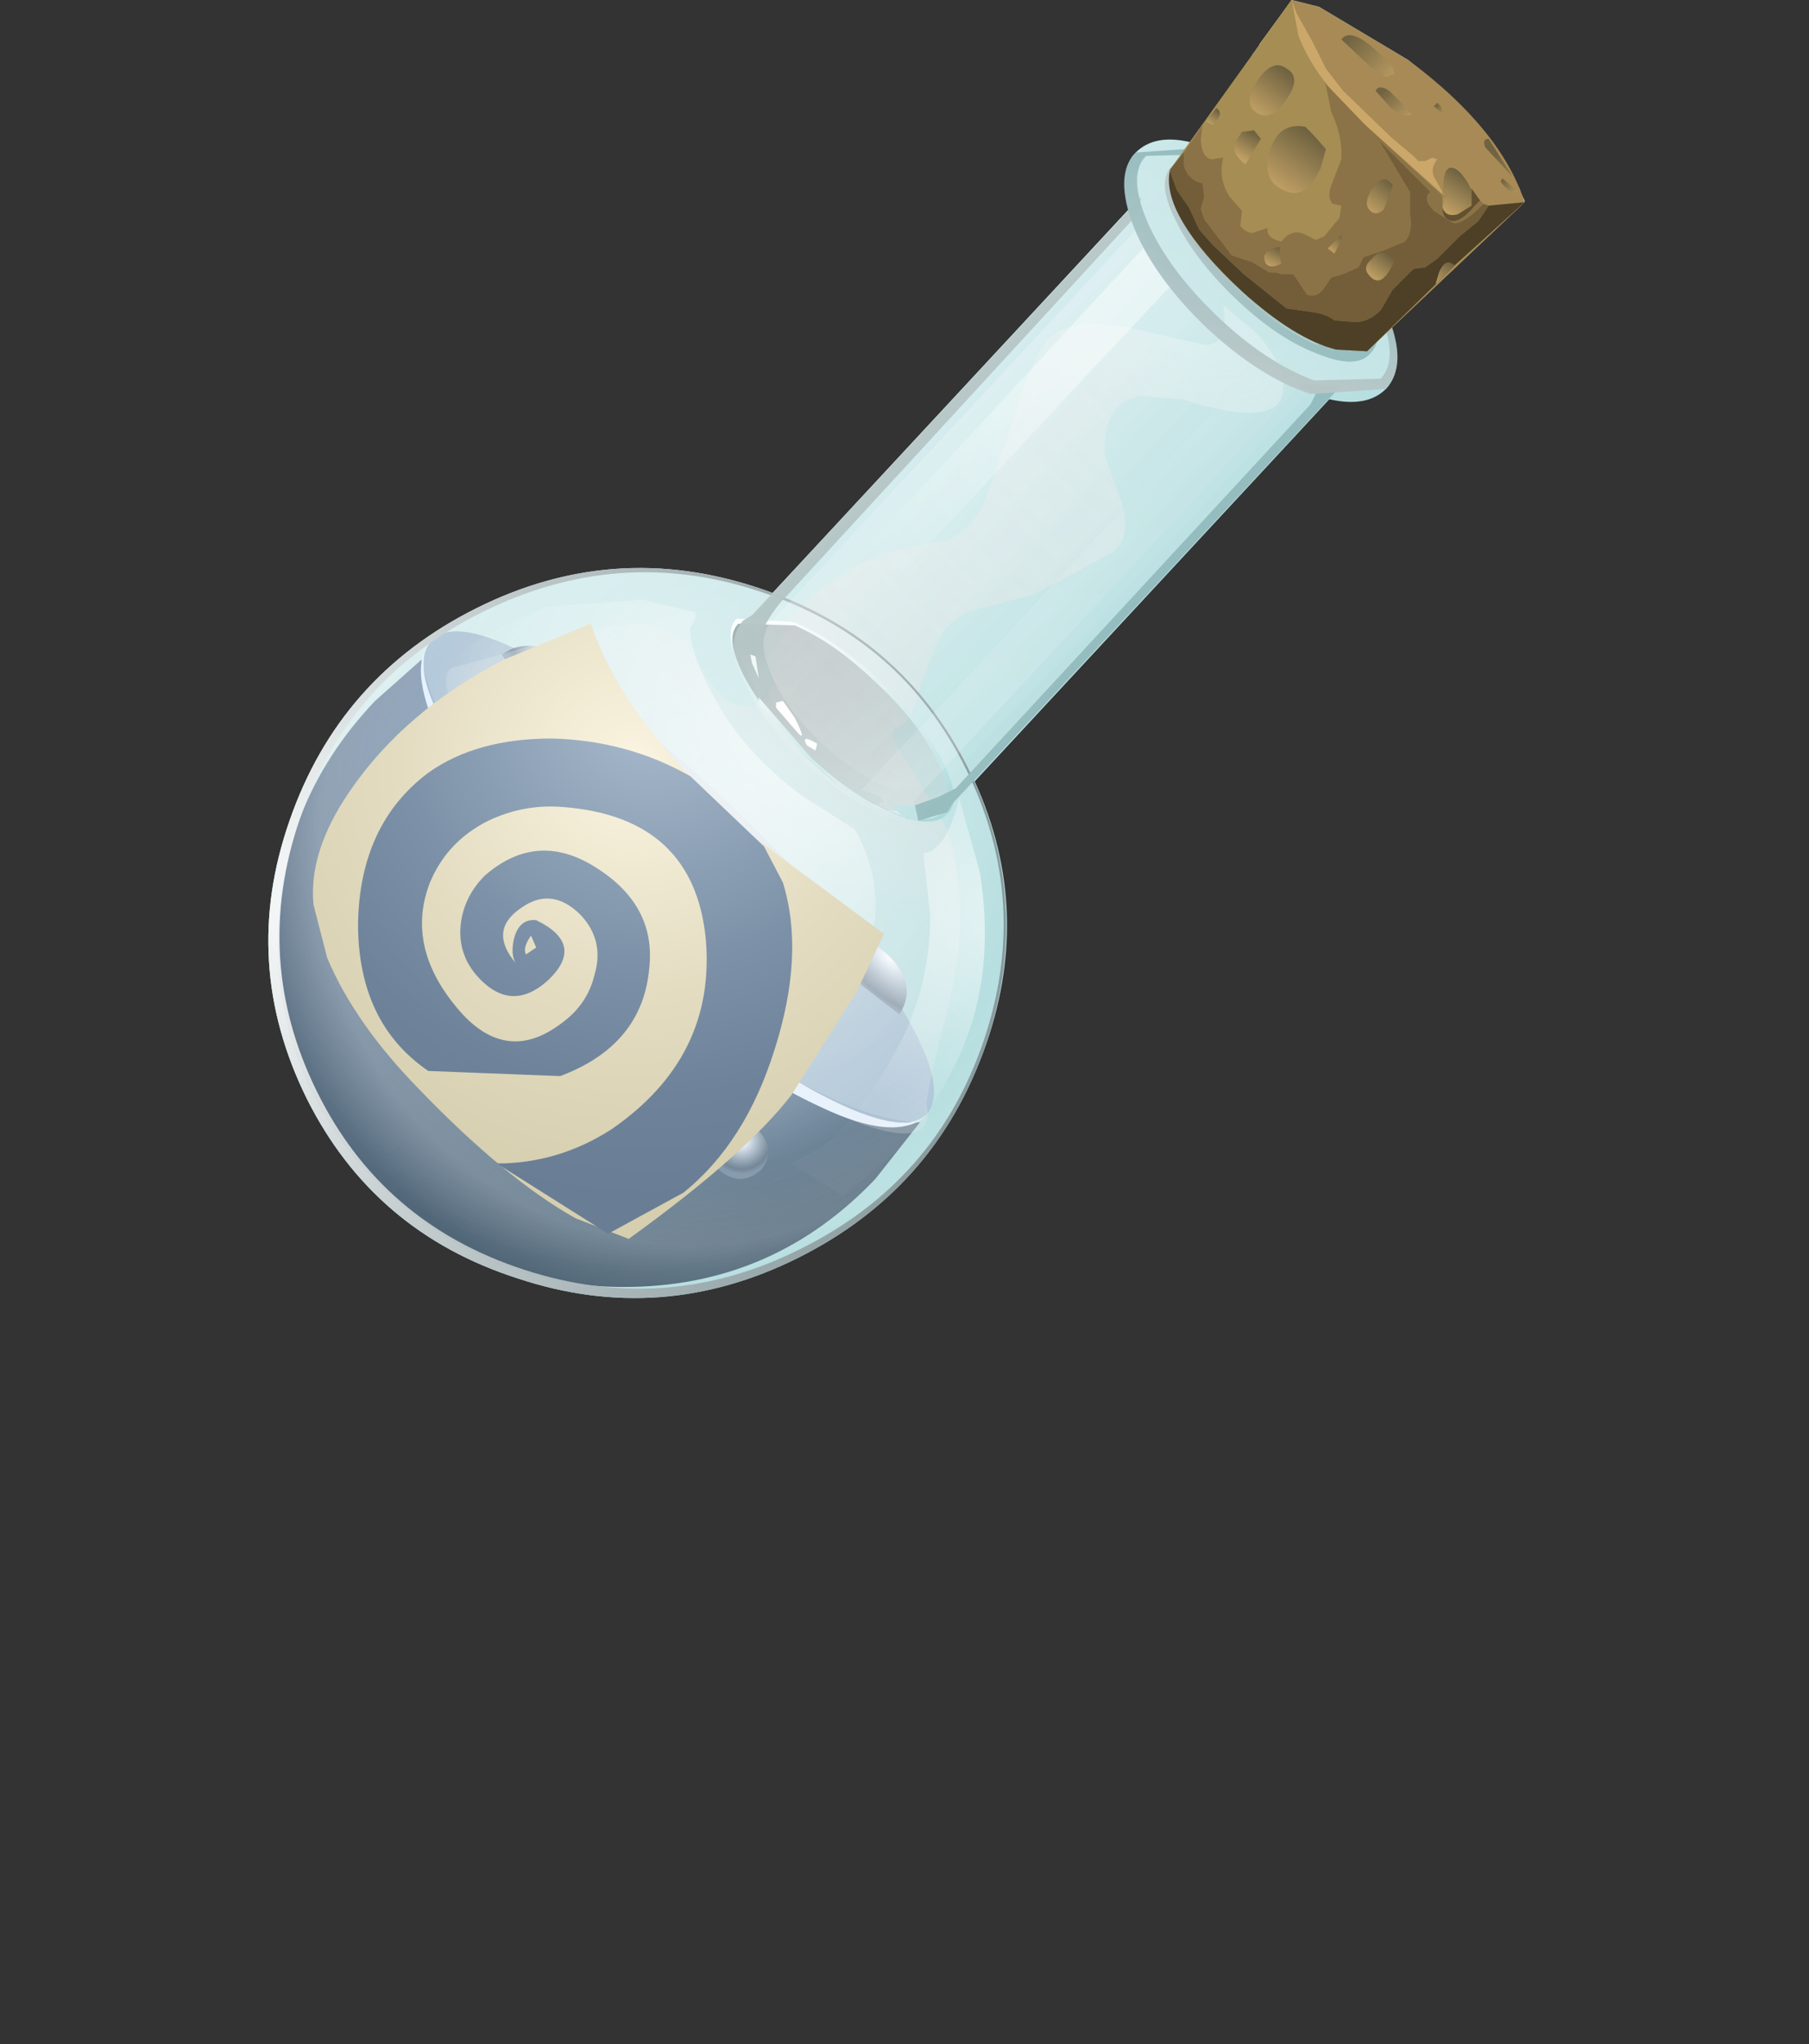 <?xml version="1.0" encoding="UTF-8" standalone="no"?>
<svg xmlns:xlink="http://www.w3.org/1999/xlink" height="59.65px" width="52.8px" xmlns="http://www.w3.org/2000/svg">
  <rect width="100%" height="100%" fill="#333333" stroke="none"/>
  <g transform="matrix(1.0, 0.0, 0.0, 1.0, 0.0, 0.0)">
    <use height="37.9" transform="matrix(1.0, 0.0, 0.0, 1.0, 7.85, 0.0)" width="36.65" xlink:href="#shape0"/>
  </g>
  <defs>
    <g id="shape0" transform="matrix(1.0, 0.0, 0.0, 1.0, -7.85, 0.0)">
      <path d="M23.3 36.7 Q19.3 38.7 15.1 37.3 10.9 35.95 8.95 32.05 7.0 28.1 8.45 23.95 9.9 19.75 13.9 17.75 18.1 15.65 22.55 17.3 L32.95 6.1 Q32.65 4.95 33.15 4.45 33.7 3.9 34.75 4.15 L35.1 3.65 35.2 3.55 36.1 2.35 36.1 2.3 36.25 2.15 36.55 1.6 37.7 0.0 38.5 0.2 41.1 1.75 41.95 2.45 43.25 3.8 43.4 4.0 43.45 4.05 43.85 4.65 43.9 4.75 44.35 5.5 44.4 5.65 44.5 5.85 44.5 5.9 40.6 9.55 Q41.0 10.75 40.45 11.35 39.9 11.9 38.8 11.65 L28.45 22.8 Q30.2 26.65 28.7 30.7 27.2 34.75 23.3 36.7" fill="url(#gradient0)" fill-rule="evenodd" stroke="none"/>
      <path d="M17.9 27.45 Q20.4 29.85 22.85 31.3 25.25 32.7 26.85 32.75 L25.55 34.4 Q22.65 37.45 18.5 37.55 14.3 37.65 11.25 34.75 8.2 31.85 8.1 27.7 8.05 23.5 10.95 20.45 L12.3 19.25 Q12.6 20.85 14.1 23.05 15.6 25.25 17.9 27.45" fill="url(#gradient1)" fill-rule="evenodd" stroke="none"/>
      <path d="M21.6 23.75 Q24.55 26.6 26.15 29.15 27.75 31.7 27.05 32.5 26.3 33.25 23.7 31.8 21.05 30.3 18.05 27.45 15.05 24.55 13.45 22.0 11.85 19.45 12.6 18.7 13.3 17.9 15.95 19.4 18.6 20.85 21.6 23.75" fill="url(#gradient2)" fill-rule="evenodd" stroke="none"/>
      <path d="M12.55 18.75 Q11.9 19.55 13.45 22.0 15.05 24.55 18.05 27.45 21.05 30.3 23.7 31.8 26.25 33.2 27.05 32.55 26.15 33.35 23.95 32.3 21.3 31.1 17.85 27.8 14.4 24.5 13.0 21.85 11.85 19.55 12.55 18.75" fill="#e2f1ff" fill-rule="evenodd" stroke="none"/>
      <path d="M18.5 30.55 Q18.15 30.95 17.55 30.95 17.0 30.95 16.55 30.55 16.15 30.15 16.1 29.6 16.1 29.0 16.45 28.6 16.85 28.2 17.45 28.2 18.0 28.2 18.4 28.6 18.85 29.0 18.9 29.6 18.9 30.15 18.5 30.55" fill="url(#gradient3)" fill-rule="evenodd" stroke="none"/>
      <path d="M12.5 23.2 Q11.95 23.75 11.35 23.2 L11.1 22.65 11.3 22.05 Q11.85 21.5 12.45 22.05 13.05 22.65 12.5 23.2" fill="url(#gradient4)" fill-rule="evenodd" stroke="none"/>
      <path d="M15.55 25.45 Q15.35 25.7 15.0 25.65 L14.45 25.4 14.15 24.85 14.35 24.3 Q14.6 24.05 14.95 24.05 15.3 24.05 15.5 24.3 16.1 24.8 15.55 25.45" fill="url(#gradient5)" fill-rule="evenodd" stroke="none"/>
      <path d="M21.35 28.05 Q20.8 28.65 20.2 28.05 19.6 27.55 20.15 26.9 L21.3 26.95 Q21.9 27.55 21.35 28.05" fill="url(#gradient6)" fill-rule="evenodd" stroke="none"/>
      <path d="M13.2 29.1 Q12.85 29.5 12.25 29.5 11.7 29.5 11.25 29.1 10.85 28.7 10.8 28.15 10.8 27.55 11.15 27.15 11.5 26.75 12.1 26.75 12.7 26.75 13.1 27.15 13.5 27.55 13.55 28.15 L13.2 29.1" fill="url(#gradient7)" fill-rule="evenodd" stroke="none"/>
      <path d="M22.2 34.15 Q21.6 34.65 21.0 34.15 20.4 33.55 20.95 32.95 21.2 32.75 21.55 32.75 L22.1 32.95 Q22.7 33.55 22.2 34.15" fill="url(#gradient8)" fill-rule="evenodd" stroke="none"/>
      <path d="M15.35 20.25 L14.65 19.1 Q15.05 18.8 15.55 18.85 16.05 18.85 16.4 19.2 17.2 20.0 16.5 21.0 L15.35 20.25" fill="url(#gradient9)" fill-rule="evenodd" stroke="none"/>
      <path d="M20.75 27.45 Q20.2 26.95 20.2 26.6 L21.55 26.65 Q22.15 27.25 21.65 28.05 L20.75 27.45" fill="url(#gradient10)" fill-rule="evenodd" stroke="none"/>
      <path d="M17.35 25.95 Q16.5 25.15 16.5 24.65 L17.55 24.35 Q18.15 24.4 18.5 24.75 18.9 25.15 18.95 25.75 19.0 26.35 18.65 26.85 L17.35 25.95" fill="url(#gradient11)" fill-rule="evenodd" stroke="none"/>
      <path d="M25.95 27.9 Q26.8 28.75 26.25 29.6 L25.15 28.75 Q24.35 28.0 24.35 27.6 25.2 27.15 25.95 27.9" fill="url(#gradient12)" fill-rule="evenodd" stroke="none"/>
      <path d="M18.85 28.25 Q15.15 24.75 13.7 21.85 12.55 19.45 13.35 19.45 L15.85 18.75 Q18.15 18.05 19.05 18.25 19.85 18.4 20.5 19.55 21.1 20.6 21.7 20.6 22.45 20.65 22.65 19.55 L22.95 18.2 Q24.0 16.8 25.95 16.1 L27.65 15.75 Q28.25 15.55 28.7 14.75 L29.6 12.2 Q30.1 10.45 30.6 9.9 31.2 9.25 32.9 9.55 L35.1 10.05 Q35.9 10.15 35.7 8.9 L36.65 9.7 Q37.55 10.7 37.45 11.4 37.35 12.55 34.5 11.65 L33.3 11.55 Q32.15 11.75 32.25 13.3 L32.7 14.55 Q33.05 15.65 32.5 16.1 L31.2 16.8 30.15 17.35 28.85 17.7 Q27.85 17.85 27.45 18.6 27.15 19.15 26.75 20.4 26.5 21.2 26.15 21.25 25.8 21.3 26.55 22.35 L27.65 24.2 Q28.35 26.65 27.7 29.3 27.0 32.0 27.05 32.25 27.3 33.55 25.15 32.8 22.65 31.85 18.85 28.25" fill="url(#gradient13)" fill-rule="evenodd" stroke="none"/>
      <path d="M22.1 17.15 Q26.3 18.5 28.25 22.4 30.2 26.35 28.75 30.55 27.3 34.7 23.3 36.7 19.3 38.7 15.1 37.3 10.9 35.95 8.95 32.05 7.0 28.1 8.45 23.95 9.9 19.75 13.9 17.75 17.9 15.75 22.1 17.15" fill="url(#gradient14)" fill-rule="evenodd" stroke="none"/>
      <path d="M8.45 23.95 Q9.9 19.75 13.9 17.75 17.9 15.75 22.1 17.15 26.3 18.5 28.25 22.4 30.2 26.35 28.75 30.55 27.3 34.7 23.3 36.7 19.3 38.7 15.1 37.3 10.9 35.95 8.95 32.05 7.0 28.1 8.45 23.95 M14.1 17.85 Q10.15 19.8 8.75 23.9 7.35 28.0 9.25 31.85 11.15 35.7 15.3 37.05 19.45 38.4 23.35 36.45 27.3 34.5 28.7 30.4 30.1 26.3 28.2 22.45 26.3 18.6 22.15 17.25 18.05 15.9 14.1 17.85" fill="url(#gradient15)" fill-rule="evenodd" stroke="none"/>
      <path d="M16.0 17.7 L18.75 17.5 20.25 17.85 Q20.4 17.95 20.15 18.3 20.1 19.0 20.9 20.45 21.75 22.0 23.45 23.25 L24.95 24.2 Q26.25 26.5 24.75 29.05 L23.0 31.15 Q21.75 32.8 19.65 32.95 15.4 33.2 11.1 25.5 9.8 23.2 11.75 20.7 13.4 18.6 16.0 17.7" fill="url(#gradient16)" fill-rule="evenodd" stroke="none"/>
      <path d="M24.6 34.9 L23.1 33.95 23.95 33.5 Q25.05 32.65 26.1 30.75 27.15 28.9 27.15 26.7 L26.95 24.9 Q27.6 24.85 28.0 23.3 L28.6 25.45 Q29.0 28.0 28.3 30.05 27.6 32.05 26.05 33.7 L24.6 34.9" fill="url(#gradient17)" fill-rule="evenodd" stroke="none"/>
      <path d="M21.5 19.3 Q21.15 18.4 21.5 18.05 L23.15 18.15 Q24.4 18.65 25.65 19.85 26.9 21.0 27.5 22.2 28.1 23.35 27.65 23.75 27.25 24.2 26.1 23.75 L24.95 23.15 26.05 23.7 Q27.1 24.1 27.5 23.7 27.9 23.3 27.35 22.2 26.8 21.05 25.55 19.9 24.35 18.75 23.2 18.25 L21.55 18.2 Q21.2 18.55 21.5 19.3" fill="url(#gradient18)" fill-rule="evenodd" stroke="none"/>
      <path d="M23.2 18.25 Q24.35 18.75 25.55 19.9 26.8 21.05 27.35 22.2 27.9 23.3 27.5 23.7 L25.9 23.65 Q24.75 23.15 23.5 21.95 22.3 20.85 21.7 19.7 21.15 18.6 21.55 18.2 L23.2 18.25" fill="url(#gradient19)" fill-rule="evenodd" stroke="none"/>
      <path d="M35.2 9.55 Q33.7 8.1 33.1 6.65 32.5 5.1 33.15 4.45 L35.3 4.3 Q36.85 4.85 38.35 6.25 39.9 7.7 40.5 9.2 41.1 10.65 40.45 11.35 L38.25 11.5 Q36.75 11.0 35.2 9.55 M34.2 4.85 Q33.75 5.3 34.3 6.4 34.85 7.55 36.05 8.7 37.25 9.85 38.4 10.3 39.6 10.8 40.0 10.3 40.45 9.85 39.95 8.75 L38.2 6.45 Q37.0 5.3 35.85 4.85 34.65 4.35 34.2 4.85" fill="url(#gradient20)" fill-rule="evenodd" stroke="none"/>
      <path d="M23.45 22.2 Q22.2 21.05 21.7 19.85 21.15 18.7 21.65 18.2 L21.9 18.0 33.25 5.8 Q33.05 6.4 33.55 7.45 34.1 8.5 35.2 9.55 L37.4 11.05 Q38.5 11.55 39.1 11.3 L27.75 23.5 27.6 23.8 25.9 23.85 Q24.7 23.35 23.45 22.2" fill="url(#gradient21)" fill-rule="evenodd" stroke="none"/>
      <path d="M23.95 21.65 Q22.9 20.65 22.5 19.65 22.05 18.6 22.55 18.1 L33.3 6.55 Q33.65 8.0 35.25 9.45 36.9 11.0 38.35 11.25 L27.8 22.65 27.65 22.9 26.1 23.05 Q25.0 22.65 23.95 21.65" fill="url(#gradient22)" fill-rule="evenodd" stroke="none"/>
      <path d="M24.5 22.95 L23.5 22.1 22.15 20.55 22.15 20.35 23.75 22.2 24.5 22.95" fill="url(#gradient23)" fill-rule="evenodd" stroke="none"/>
      <path d="M21.6 19.15 L21.55 19.25 Q21.3 18.5 21.7 18.1 L21.95 17.95 33.3 5.75 33.25 6.2 23.0 17.35 22.85 17.5 Q22.15 18.3 22.05 19.15 L21.9 19.1 21.65 18.65 21.55 18.85 21.6 19.15" fill="url(#gradient24)" fill-rule="evenodd" stroke="none"/>
      <path d="M38.0 11.2 L39.15 11.25 27.8 23.45 27.65 23.7 26.8 23.95 26.7 23.5 27.4 23.25 27.9 23.0 38.25 11.8 38.4 11.5 37.9 11.3 38.0 11.2" fill="url(#gradient25)" fill-rule="evenodd" stroke="none"/>
      <path d="M22.05 19.15 L22.25 19.25 33.5 7.1 34.2 8.3 22.85 20.45 22.65 20.5 22.65 20.7 22.4 20.15 22.3 20.1 22.15 20.35 21.6 19.15 21.9 19.1 21.95 19.35 22.15 19.8 22.05 19.15" fill="url(#gradient26)" fill-rule="evenodd" stroke="none"/>
      <path d="M21.95 19.35 L21.9 19.1 22.05 19.15 22.15 19.8 21.95 19.35" fill="url(#gradient27)" fill-rule="evenodd" stroke="none"/>
      <path d="M21.95 19.35 L21.9 19.1 22.05 19.15 22.15 19.8 21.95 19.35" fill="url(#gradient28)" fill-rule="evenodd" stroke="none"/>
      <path d="M37.85 11.25 L37.9 11.3 26.65 23.4 26.7 23.5 26.0 23.5 26.45 23.9 25.45 23.5 25.8 23.4 25.7 23.25 25.15 23.05 36.75 10.6 37.2 10.85 37.85 11.25" fill="url(#gradient29)" fill-rule="evenodd" stroke="none"/>
      <path d="M37.85 11.25 L37.2 10.85 38.0 11.2 37.9 11.3 37.85 11.25" fill="url(#gradient30)" fill-rule="evenodd" stroke="none"/>
      <path d="M37.85 11.25 L37.2 10.85 38.0 11.2 37.9 11.3 37.85 11.25" fill="url(#gradient31)" fill-rule="evenodd" stroke="none"/>
      <path d="M26.7 23.5 L26.8 23.95 26.45 23.9 26.0 23.5 26.7 23.5" fill="url(#gradient32)" fill-rule="evenodd" stroke="none"/>
      <path d="M26.7 23.5 L26.8 23.95 26.45 23.9 26.0 23.5 26.7 23.5" fill="url(#gradient33)" fill-rule="evenodd" stroke="none"/>
      <path d="M22.65 20.5 L22.85 20.45 23.2 20.95 Q23.55 21.65 23.3 21.4 L22.65 20.65 22.65 20.5" fill="#ffffff" fill-rule="evenodd" stroke="none"/>
      <path d="M23.55 21.75 Q23.35 21.4 23.85 21.7 L23.8 21.9 23.55 21.75" fill="#ffffff" fill-rule="evenodd" stroke="none"/>
      <path d="M40.0 10.3 Q39.6 10.8 38.4 10.3 37.25 9.85 36.05 8.7 34.85 7.55 34.3 6.4 33.75 5.3 34.2 4.85 34.65 4.35 35.85 4.85 37.0 5.3 38.2 6.45 L39.95 8.75 Q40.45 9.85 40.0 10.3" fill="url(#gradient34)" fill-rule="evenodd" stroke="none"/>
      <path d="M35.2 9.55 Q33.7 8.1 33.1 6.65 32.5 5.1 33.15 4.45 L35.3 4.3 Q36.85 4.85 38.35 6.25 39.9 7.7 40.5 9.2 41.1 10.65 40.45 11.35 L38.25 11.5 Q36.75 11.0 35.2 9.55 M33.45 4.55 Q32.9 5.1 33.5 6.5 34.1 7.85 35.5 9.2 36.9 10.55 38.35 11.1 L40.3 11.05 Q40.85 10.45 40.25 9.1 39.65 7.7 38.25 6.35 36.85 5.0 35.4 4.5 L33.45 4.55" fill="url(#gradient35)" fill-rule="evenodd" stroke="none"/>
      <path d="M34.3 6.4 Q33.75 5.3 34.2 4.85 34.65 4.35 35.85 4.85 37.0 5.3 38.2 6.45 37.05 5.4 35.95 4.95 34.8 4.5 34.4 4.95 33.95 5.35 34.45 6.45 34.95 7.5 36.1 8.6 37.25 9.7 38.4 10.15 39.5 10.6 39.95 10.15 40.35 9.75 39.9 8.7 L39.95 8.8 Q40.45 9.9 40.0 10.3 39.6 10.8 38.4 10.3 37.25 9.85 36.05 8.7 34.85 7.55 34.3 6.4" fill="url(#gradient36)" fill-rule="evenodd" stroke="none"/>
      <path d="M34.3 6.4 Q33.75 5.3 34.2 4.85 34.65 4.35 35.85 4.85 37.0 5.3 38.2 6.45 37.05 5.4 35.95 4.95 34.85 4.5 34.45 4.95 34.05 5.35 34.55 6.4 35.05 7.45 36.2 8.55 37.35 9.6 38.4 10.05 L39.9 10.1 Q40.3 9.65 39.8 8.6 L39.05 7.35 39.95 8.75 Q40.45 9.85 40.0 10.3 39.6 10.8 38.4 10.3 37.25 9.85 36.05 8.7 34.85 7.55 34.3 6.4" fill="url(#gradient37)" fill-rule="evenodd" stroke="none"/>
      <path d="M37.7 0.0 L38.5 0.2 41.1 1.75 Q43.8 3.75 44.5 5.9 L39.9 10.25 39.0 10.2 Q37.8 9.9 36.25 8.5 34.65 7.05 34.25 5.85 L34.15 4.95 37.7 0.0" fill="#a78a56" fill-rule="evenodd" stroke="none"/>
      <path d="M37.7 0.0 L37.85 0.4 38.3 1.2 38.7 2.0 39.2 2.65 40.6 4.0 41.25 4.55 41.4 4.7 41.6 4.7 41.8 4.6 41.95 4.65 Q41.75 4.9 41.85 5.15 L42.1 5.6 42.1 6.0 41.0 5.9 39.0 4.4 Q37.65 3.25 37.25 2.5 L36.75 1.3 37.7 0.0" fill="#cba769" fill-rule="evenodd" stroke="none"/>
      <path d="M40.65 1.95 L40.7 2.15 40.45 2.25 40.0 1.95 39.15 1.15 Q39.45 0.75 40.35 1.65 L40.65 1.95" fill="url(#gradient38)" fill-rule="evenodd" stroke="none"/>
      <path d="M40.15 2.65 Q40.25 2.45 40.55 2.65 L40.9 3.0 41.2 3.35 Q41.0 3.45 40.6 3.15 L40.15 2.65" fill="url(#gradient39)" fill-rule="evenodd" stroke="none"/>
      <path d="M41.95 3.0 L42.05 3.1 42.15 3.35 41.85 3.1 41.95 3.0" fill="url(#gradient40)" fill-rule="evenodd" stroke="none"/>
      <path d="M43.35 4.3 Q43.25 4.05 43.45 4.05 L44.15 5.15 44.05 5.05 43.35 4.3" fill="url(#gradient41)" fill-rule="evenodd" stroke="none"/>
      <path d="M43.8 5.3 L43.85 5.2 44.3 5.6 Q44.1 5.7 43.8 5.3" fill="url(#gradient42)" fill-rule="evenodd" stroke="none"/>
      <path d="M37.7 0.0 L37.9 1.05 Q38.4 2.35 39.85 3.65 L42.2 5.75 42.15 5.3 Q42.15 4.85 42.35 4.85 42.65 4.9 43.25 5.9 43.85 6.2 44.5 5.9 L39.9 10.25 39.0 10.2 Q37.8 9.9 36.25 8.5 34.65 7.05 34.25 5.85 L34.15 4.95 37.7 0.0" fill="#a58d54" fill-rule="evenodd" stroke="none"/>
      <path d="M37.4 7.7 L37.35 7.45 37.35 7.2 Q36.85 7.3 36.9 7.55 36.95 7.9 37.4 7.7 M39.15 7.0 L39.15 6.85 38.75 7.25 38.95 7.4 39.15 7.0 M40.65 5.4 L40.55 5.3 Q40.35 5.1 40.05 5.5 39.8 5.9 39.95 6.1 40.15 6.35 40.4 6.1 L40.65 5.4 M35.15 6.4 L35.05 6.1 35.15 5.75 35.1 5.35 Q34.65 5.25 34.55 4.8 L34.55 4.45 35.1 3.65 35.05 4.05 Q35.05 4.55 35.35 4.65 L35.7 4.6 Q35.55 5.25 35.9 5.75 L36.25 6.15 36.2 6.6 Q36.4 6.8 36.55 6.8 L37.0 6.65 Q36.95 6.95 37.4 7.05 37.7 6.65 38.1 6.85 L38.4 7.0 38.65 6.9 39.1 6.35 39.15 6.0 38.9 5.95 Q38.7 5.75 38.9 5.3 L39.15 4.65 Q39.2 4.0 38.85 3.25 L38.7 2.5 38.65 2.4 39.85 3.65 42.1 5.7 42.1 6.05 Q42.1 6.3 42.25 6.4 42.55 6.6 43.05 6.0 L43.2 5.85 43.3 5.95 Q42.65 6.6 42.4 6.5 L41.85 6.15 Q41.5 5.8 41.75 5.6 L40.25 4.1 41.15 5.6 41.15 6.2 Q41.25 6.8 41.0 7.05 L40.4 7.3 39.8 7.5 39.65 7.8 39.2 8.0 38.85 8.1 38.65 8.4 Q38.45 8.7 38.15 8.6 L37.75 8.0 37.4 8.0 37.25 7.95 37.05 7.95 36.55 7.65 35.95 7.45 35.15 6.4" fill="#8b7347" fill-rule="evenodd" stroke="none"/>
      <path d="M42.25 6.4 Q42.1 6.3 42.1 6.05 42.2 6.35 42.55 6.25 L42.95 6.0 42.95 5.55 42.95 5.5 43.2 5.85 43.05 6.0 Q42.55 6.6 42.25 6.4" fill="#615031" fill-rule="evenodd" stroke="none"/>
      <path d="M40.05 7.55 Q39.8 7.75 39.9 7.95 40.3 8.55 40.7 7.6 L40.45 7.4 Q40.25 7.3 40.05 7.55 M35.1 5.35 L35.15 5.75 35.05 6.1 35.15 6.4 35.95 7.45 36.55 7.65 37.05 7.95 37.25 7.95 37.4 8.0 37.75 8.0 38.15 8.6 Q38.45 8.7 38.65 8.4 L38.85 8.1 39.2 8.0 39.65 7.8 39.8 7.5 40.4 7.3 41.0 7.05 Q41.25 6.8 41.15 6.2 L41.15 5.6 40.25 4.1 41.75 5.6 Q41.5 5.8 41.85 6.15 L42.4 6.5 Q42.65 6.6 43.3 5.95 L43.45 6.0 43.15 6.45 42.6 6.9 41.95 7.55 41.6 7.8 41.25 7.85 40.65 8.45 40.3 9.05 Q39.95 9.4 39.55 9.4 L38.95 9.35 Q38.7 9.15 38.25 9.1 L37.55 9.0 36.3 8.0 35.4 7.15 35.0 6.7 34.7 6.05 34.35 5.55 34.15 5.0 34.15 4.95 34.55 4.45 34.55 4.8 Q34.65 5.25 35.1 5.35" fill="#735e39" fill-rule="evenodd" stroke="none"/>
      <path d="M34.15 4.95 L34.15 5.0 34.35 5.55 34.7 6.05 35.0 6.7 35.4 7.15 36.3 8.0 37.55 9.0 38.25 9.1 Q38.7 9.15 38.95 9.35 L39.55 9.4 Q39.95 9.4 40.3 9.05 L40.65 8.45 41.25 7.85 41.6 7.8 41.95 7.55 42.6 6.9 43.15 6.45 43.45 6.0 44.5 5.9 42.45 7.75 Q42.2 7.5 42.0 7.95 L41.9 8.3 39.9 10.25 39.0 10.2 Q37.8 9.9 36.25 8.5 33.85 6.25 34.15 4.95" fill="#4d4027" fill-rule="evenodd" stroke="none"/>
      <path d="M36.7 3.3 Q36.25 3.05 36.7 2.35 37.15 1.7 37.55 2.0 38.0 2.25 37.55 2.9 37.1 3.55 36.7 3.3" fill="url(#gradient43)" fill-rule="evenodd" stroke="none"/>
      <path d="M37.6 5.6 Q36.8 5.35 37.05 4.45 37.3 3.55 38.1 3.7 L38.3 3.9 38.7 4.35 38.55 4.9 Q38.1 5.8 37.6 5.6" fill="url(#gradient44)" fill-rule="evenodd" stroke="none"/>
      <path d="M36.05 4.15 L36.25 3.85 36.6 3.8 36.8 4.05 36.35 4.8 Q35.95 4.5 36.05 4.15" fill="url(#gradient45)" fill-rule="evenodd" stroke="none"/>
      <path d="M35.5 3.15 Q35.75 3.3 35.4 3.65 L35.2 3.55 35.5 3.15" fill="url(#gradient46)" fill-rule="evenodd" stroke="none"/>
      <path d="M39.95 6.1 Q39.8 5.9 40.05 5.5 40.35 5.1 40.55 5.3 L40.65 5.4 40.4 6.1 Q40.15 6.35 39.95 6.1" fill="#705c39" fill-rule="evenodd" stroke="none"/>
      <path d="M39.95 6.1 Q39.8 5.9 40.05 5.5 40.35 5.1 40.55 5.3 L40.65 5.4 40.4 6.1 Q40.15 6.35 39.95 6.1" fill="url(#gradient47)" fill-rule="evenodd" stroke="none"/>
      <path d="M39.15 7.0 L38.95 7.4 38.75 7.25 39.15 6.85 39.15 7.0" fill="#705c39" fill-rule="evenodd" stroke="none"/>
      <path d="M39.15 7.0 L38.95 7.4 38.75 7.25 39.15 6.85 39.15 7.0" fill="url(#gradient48)" fill-rule="evenodd" stroke="none"/>
      <path d="M37.35 7.45 L37.4 7.7 Q36.95 7.9 36.9 7.55 36.85 7.3 37.35 7.2 L37.35 7.45" fill="#705c39" fill-rule="evenodd" stroke="none"/>
      <path d="M37.35 7.45 L37.4 7.7 Q36.95 7.9 36.9 7.55 36.85 7.3 37.35 7.2 L37.35 7.45" fill="url(#gradient49)" fill-rule="evenodd" stroke="none"/>
      <path d="M40.45 7.4 L40.7 7.6 Q40.3 8.55 39.9 7.95 39.8 7.75 40.05 7.55 40.25 7.3 40.45 7.4" fill="#615031" fill-rule="evenodd" stroke="none"/>
      <path d="M40.45 7.4 L40.7 7.6 Q40.3 8.55 39.9 7.95 39.8 7.75 40.05 7.55 40.25 7.3 40.45 7.4" fill="url(#gradient50)" fill-rule="evenodd" stroke="none"/>
      <path d="M42.0 7.95 Q42.2 7.5 42.45 7.75 L41.9 8.3 42.0 7.95" fill="#4d4027" fill-rule="evenodd" stroke="none"/>
      <path d="M42.0 7.95 Q42.2 7.5 42.45 7.75 L41.9 8.3 42.0 7.95" fill="url(#gradient51)" fill-rule="evenodd" stroke="none"/>
      <path d="M42.55 6.25 Q42.2 6.35 42.1 6.05 L42.15 5.7 42.2 5.75 42.2 5.6 42.15 5.6 42.15 5.2 42.2 5.0 42.3 4.9 Q42.6 4.85 42.95 5.55 L42.95 6.0 42.55 6.25" fill="#615031" fill-rule="evenodd" stroke="none"/>
      <path d="M42.55 6.25 Q42.2 6.35 42.1 6.05 L42.15 5.7 42.2 5.75 42.2 5.6 42.15 5.6 42.15 5.2 42.2 5.0 42.3 4.9 Q42.6 4.85 42.95 5.55 L42.95 6.0 42.55 6.25" fill="url(#gradient52)" fill-rule="evenodd" stroke="none"/>
      <path d="M17.25 18.2 Q18.2 21.15 22.1 24.5 L25.8 27.25 25.0 28.95 23.1 31.95 Q21.75 33.7 18.35 36.15 L16.8 35.55 Q14.75 34.4 12.2 31.75 10.35 29.85 9.55 27.95 L9.15 26.4 Q9.0 24.85 10.2 23.1 11.8 20.75 14.7 19.25 L17.25 18.2" fill="url(#gradient53)" fill-rule="evenodd" stroke="none"/>
      <path d="M15.65 27.65 L15.5 27.3 Q15.25 27.65 15.35 27.85 L15.65 27.65 M16.1 21.55 Q18.3 21.6 20.15 22.65 L22.3 24.7 22.85 25.75 Q23.5 27.85 22.6 30.65 21.75 33.35 19.95 34.8 L17.75 36.0 14.5 33.95 Q16.3 33.95 17.85 32.95 20.9 30.85 20.6 27.4 20.25 23.85 16.45 23.55 15.3 23.45 14.25 23.95 13.05 24.55 12.55 25.75 11.85 27.55 13.25 29.3 14.7 31.15 16.4 29.85 17.15 29.3 17.35 28.45 17.65 27.45 16.95 26.7 16.1 25.85 15.2 26.5 14.25 27.15 15.05 28.1 14.9 27.85 15.0 27.4 15.15 26.8 15.65 26.85 17.1 27.55 16.0 28.6 14.9 29.6 13.9 28.45 13.35 27.8 13.45 26.95 13.55 26.15 14.15 25.55 15.7 24.2 17.45 25.35 19.15 26.45 18.95 28.25 18.75 30.5 16.35 31.4 L12.5 31.25 Q10.45 29.85 10.45 26.95 10.5 24.05 12.5 22.55 13.9 21.55 16.1 21.55" fill="url(#gradient54)" fill-rule="evenodd" stroke="none"/>
    </g>
    <linearGradient gradientTransform="matrix(0.01, 0.009, 0.009, -0.01, 26.4, 18.6)" gradientUnits="userSpaceOnUse" id="gradient0" spreadMethod="pad" x1="-819.2" x2="819.2">
      <stop offset="0.0" stop-color="#d9eeef"/>
      <stop offset="1.0" stop-color="#abd9db"/>
    </linearGradient>
    <radialGradient cx="0" cy="0" gradientTransform="matrix(-0.005, 0.016, 0.016, 0.005, 18.75, 23.5)" gradientUnits="userSpaceOnUse" id="gradient1" r="819.2" spreadMethod="pad">
      <stop offset="0.0" stop-color="#b2c8f1" stop-opacity="0.667"/>
      <stop offset="0.988" stop-color="#374b60" stop-opacity="0.847"/>
    </radialGradient>
    <radialGradient cx="0" cy="0" gradientTransform="matrix(-0.004, 0.012, 0.012, 0.004, 20.2, 21.8)" gradientUnits="userSpaceOnUse" id="gradient2" r="819.2" spreadMethod="pad">
      <stop offset="0.0" stop-color="#bfccd9" stop-opacity="0.667"/>
      <stop offset="0.988" stop-color="#9ab5ce" stop-opacity="0.847"/>
    </radialGradient>
    <radialGradient cx="0" cy="0" gradientTransform="matrix(-0.001, 0.002, 0.002, 0.001, 17.65, 29.15)" gradientUnits="userSpaceOnUse" id="gradient3" r="819.2" spreadMethod="pad">
      <stop offset="0.0" stop-color="#ffffff"/>
      <stop offset="0.165" stop-color="#dfeaf5"/>
      <stop offset="0.859" stop-color="#687c8e" stop-opacity="0.847"/>
      <stop offset="1.0" stop-color="#8096aa" stop-opacity="0.847"/>
    </radialGradient>
    <radialGradient cx="0" cy="0" gradientTransform="matrix(-6.0E-4, 0.001, 0.001, 6.0E-4, 12.0, 22.4)" gradientUnits="userSpaceOnUse" id="gradient4" r="819.2" spreadMethod="pad">
      <stop offset="0.0" stop-color="#ffffff"/>
      <stop offset="0.165" stop-color="#dfeaf5"/>
      <stop offset="0.859" stop-color="#687c8e" stop-opacity="0.847"/>
      <stop offset="1.0" stop-color="#8096aa" stop-opacity="0.847"/>
    </radialGradient>
    <radialGradient cx="0" cy="0" gradientTransform="matrix(-6.0E-4, 0.001, 0.001, 6.0E-4, 15.05, 24.6)" gradientUnits="userSpaceOnUse" id="gradient5" r="819.2" spreadMethod="pad">
      <stop offset="0.0" stop-color="#ffffff"/>
      <stop offset="0.165" stop-color="#dfeaf5"/>
      <stop offset="0.859" stop-color="#687c8e" stop-opacity="0.847"/>
      <stop offset="1.0" stop-color="#8096aa" stop-opacity="0.847"/>
    </radialGradient>
    <radialGradient cx="0" cy="0" gradientTransform="matrix(-6.0E-4, 0.001, 0.001, 6.0E-4, 20.85, 27.25)" gradientUnits="userSpaceOnUse" id="gradient6" r="819.2" spreadMethod="pad">
      <stop offset="0.0" stop-color="#ffffff"/>
      <stop offset="0.165" stop-color="#dfeaf5"/>
      <stop offset="0.859" stop-color="#687c8e" stop-opacity="0.847"/>
      <stop offset="1.0" stop-color="#8096aa" stop-opacity="0.847"/>
    </radialGradient>
    <radialGradient cx="0" cy="0" gradientTransform="matrix(-0.001, 0.002, 0.002, 0.001, 12.35, 27.7)" gradientUnits="userSpaceOnUse" id="gradient7" r="819.2" spreadMethod="pad">
      <stop offset="0.0" stop-color="#ffffff"/>
      <stop offset="0.165" stop-color="#dfeaf5"/>
      <stop offset="0.859" stop-color="#687c8e" stop-opacity="0.847"/>
      <stop offset="1.0" stop-color="#8096aa" stop-opacity="0.847"/>
    </radialGradient>
    <radialGradient cx="0" cy="0" gradientTransform="matrix(-6.0E-4, 0.001, 0.001, 6.0E-4, 21.65, 33.3)" gradientUnits="userSpaceOnUse" id="gradient8" r="819.2" spreadMethod="pad">
      <stop offset="0.0" stop-color="#ffffff"/>
      <stop offset="0.165" stop-color="#dfeaf5"/>
      <stop offset="0.859" stop-color="#687c8e" stop-opacity="0.847"/>
      <stop offset="1.0" stop-color="#8096aa" stop-opacity="0.847"/>
    </radialGradient>
    <radialGradient cx="0" cy="0" gradientTransform="matrix(-0.001, 0.001, 0.002, 0.002, 16.35, 19.25)" gradientUnits="userSpaceOnUse" id="gradient9" r="819.2" spreadMethod="pad">
      <stop offset="0.0" stop-color="#ffffff"/>
      <stop offset="0.165" stop-color="#dfeaf5"/>
      <stop offset="0.859" stop-color="#687c8e" stop-opacity="0.847"/>
      <stop offset="1.0" stop-color="#8096aa" stop-opacity="0.847"/>
    </radialGradient>
    <radialGradient cx="0" cy="0" gradientTransform="matrix(-0.001, 9.0E-4, 0.002, 0.002, 21.55, 26.7)" gradientUnits="userSpaceOnUse" id="gradient10" r="819.2" spreadMethod="pad">
      <stop offset="0.0" stop-color="#ffffff"/>
      <stop offset="0.165" stop-color="#dfeaf5"/>
      <stop offset="0.859" stop-color="#687c8e" stop-opacity="0.847"/>
      <stop offset="1.0" stop-color="#8096aa" stop-opacity="0.847"/>
    </radialGradient>
    <radialGradient cx="0" cy="0" gradientTransform="matrix(-0.002, 0.001, 0.002, 0.003, 18.5, 24.85)" gradientUnits="userSpaceOnUse" id="gradient11" r="819.2" spreadMethod="pad">
      <stop offset="0.0" stop-color="#ffffff"/>
      <stop offset="0.165" stop-color="#dfeaf5"/>
      <stop offset="0.859" stop-color="#687c8e" stop-opacity="0.847"/>
      <stop offset="1.0" stop-color="#8096aa" stop-opacity="0.847"/>
    </radialGradient>
    <radialGradient cx="0" cy="0" gradientTransform="matrix(-0.001, 0.001, 0.002, 0.002, 25.95, 27.95)" gradientUnits="userSpaceOnUse" id="gradient12" r="819.2" spreadMethod="pad">
      <stop offset="0.0" stop-color="#ffffff"/>
      <stop offset="0.165" stop-color="#dfeaf5"/>
      <stop offset="0.859" stop-color="#687c8e" stop-opacity="0.847"/>
      <stop offset="1.0" stop-color="#8096aa" stop-opacity="0.847"/>
    </radialGradient>
    <radialGradient cx="0" cy="0" gradientTransform="matrix(-0.016, 0.016, 0.032, 0.031, 35.1, 9.7)" gradientUnits="userSpaceOnUse" id="gradient13" r="819.2" spreadMethod="pad">
      <stop offset="0.0" stop-color="#ffffff" stop-opacity="0.259"/>
      <stop offset="0.165" stop-color="#ebebeb" stop-opacity="0.369"/>
      <stop offset="0.859" stop-color="#e0e0e0" stop-opacity="0.459"/>
      <stop offset="1.0" stop-color="#ededed" stop-opacity="0.227"/>
    </radialGradient>
    <radialGradient cx="0" cy="0" gradientTransform="matrix(-0.009, 0.014, 0.013, 0.009, 20.55, 24.5)" gradientUnits="userSpaceOnUse" id="gradient14" r="819.2" spreadMethod="pad">
      <stop offset="0.0" stop-color="#ffffff" stop-opacity="0.478"/>
      <stop offset="0.71" stop-color="#ffffff" stop-opacity="0.082"/>
      <stop offset="0.867" stop-color="#ffffff" stop-opacity="0.2"/>
      <stop offset="1.0" stop-color="#ffffff" stop-opacity="0.027"/>
    </radialGradient>
    <radialGradient cx="0" cy="0" gradientTransform="matrix(0.023, 6.0E-4, 6.0E-4, -0.023, 9.8, 26.45)" gradientUnits="userSpaceOnUse" id="gradient15" r="819.2" spreadMethod="pad">
      <stop offset="0.0" stop-color="#ffffff" stop-opacity="0.949"/>
      <stop offset="1.0" stop-color="#8a9b9e"/>
    </radialGradient>
    <radialGradient cx="0" cy="0" gradientTransform="matrix(-0.006, 0.01, 0.011, 0.007, 23.35, 21.35)" gradientUnits="userSpaceOnUse" id="gradient16" r="819.2" spreadMethod="pad">
      <stop offset="0.0" stop-color="#ffffff" stop-opacity="0.588"/>
      <stop offset="1.0" stop-color="#ffffff" stop-opacity="0.0"/>
    </radialGradient>
    <radialGradient cx="0" cy="0" gradientTransform="matrix(-0.004, 0.007, 0.007, 0.004, 29.45, 26.65)" gradientUnits="userSpaceOnUse" id="gradient17" r="819.2" spreadMethod="pad">
      <stop offset="0.0" stop-color="#ffffff" stop-opacity="0.62"/>
      <stop offset="1.0" stop-color="#ffffff" stop-opacity="0.027"/>
    </radialGradient>
    <linearGradient gradientTransform="matrix(0.002, 0.004, 0.004, -0.002, 24.55, 20.9)" gradientUnits="userSpaceOnUse" id="gradient18" spreadMethod="pad" x1="-819.2" x2="819.2">
      <stop offset="0.0" stop-color="#ffffff" stop-opacity="0.949"/>
      <stop offset="1.0" stop-color="#abd9db"/>
    </linearGradient>
    <linearGradient gradientTransform="matrix(0.003, 0.004, 0.004, -0.003, 24.65, 21.1)" gradientUnits="userSpaceOnUse" id="gradient19" spreadMethod="pad" x1="-819.2" x2="819.2">
      <stop offset="0.0" stop-color="#000000" stop-opacity="0.247"/>
      <stop offset="1.0" stop-color="#000000" stop-opacity="0.027"/>
    </linearGradient>
    <linearGradient gradientTransform="matrix(0.001, -0.003, -0.003, -0.001, 36.8, 7.9)" gradientUnits="userSpaceOnUse" id="gradient20" spreadMethod="pad" x1="-819.2" x2="819.2">
      <stop offset="0.0" stop-color="#ffffff" stop-opacity="0.22"/>
      <stop offset="1.0" stop-color="#ffffff" stop-opacity="0.027"/>
    </linearGradient>
    <linearGradient gradientTransform="matrix(0.004, 0.004, 0.007, -0.007, 29.85, 15.4)" gradientUnits="userSpaceOnUse" id="gradient21" spreadMethod="pad" x1="-819.2" x2="819.2">
      <stop offset="0.0" stop-color="#ffffff" stop-opacity="0.22"/>
      <stop offset="1.0" stop-color="#ffffff" stop-opacity="0.027"/>
    </linearGradient>
    <linearGradient gradientTransform="matrix(0.003, 0.003, 0.006, -0.006, 29.9, 15.3)" gradientUnits="userSpaceOnUse" id="gradient22" spreadMethod="pad" x1="-819.2" x2="819.2">
      <stop offset="0.0" stop-color="#ffffff" stop-opacity="0.22"/>
      <stop offset="1.0" stop-color="#ffffff" stop-opacity="0.027"/>
    </linearGradient>
    <linearGradient gradientTransform="matrix(0.004, 0.003, 0.007, -0.007, 23.6, 22.0)" gradientUnits="userSpaceOnUse" id="gradient23" spreadMethod="pad" x1="-819.2" x2="819.2">
      <stop offset="0.0" stop-color="#ffffff" stop-opacity="0.949"/>
      <stop offset="1.0" stop-color="#abd9db"/>
    </linearGradient>
    <linearGradient gradientTransform="matrix(0.004, 0.004, 0.008, -0.008, 30.55, 15.45)" gradientUnits="userSpaceOnUse" id="gradient24" spreadMethod="pad" x1="-819.2" x2="819.2">
      <stop offset="0.0" stop-color="#b7c6c7" stop-opacity="0.949"/>
      <stop offset="1.0" stop-color="#95bdbf"/>
    </linearGradient>
    <linearGradient gradientTransform="matrix(0.004, 0.003, 0.003, -0.004, 29.8, 14.75)" gradientUnits="userSpaceOnUse" id="gradient25" spreadMethod="pad" x1="-819.2" x2="819.2">
      <stop offset="0.0" stop-color="#b7c6c7" stop-opacity="0.949"/>
      <stop offset="1.0" stop-color="#95bdbf"/>
    </linearGradient>
    <linearGradient gradientTransform="matrix(-0.003, 0.004, 0.007, 0.007, 28.4, 13.35)" gradientUnits="userSpaceOnUse" id="gradient26" spreadMethod="pad" x1="-819.2" x2="819.2">
      <stop offset="0.0" stop-color="#ffffff" stop-opacity="0.42"/>
      <stop offset="1.0" stop-color="#ffffff" stop-opacity="0.027"/>
    </linearGradient>
    <linearGradient gradientTransform="matrix(0.004, 0.003, 0.007, -0.007, 24.15, 21.45)" gradientUnits="userSpaceOnUse" id="gradient27" spreadMethod="pad" x1="-819.2" x2="819.2">
      <stop offset="0.0" stop-color="#ffffff" stop-opacity="0.949"/>
      <stop offset="1.0" stop-color="#abd9db"/>
    </linearGradient>
    <linearGradient gradientTransform="matrix(-0.001, 0.002, 0.003, 0.003, 24.4, 16.95)" gradientUnits="userSpaceOnUse" id="gradient28" spreadMethod="pad" x1="-819.2" x2="819.2">
      <stop offset="0.0" stop-color="#ffffff" stop-opacity="0.42"/>
      <stop offset="1.0" stop-color="#ffffff" stop-opacity="0.027"/>
    </linearGradient>
    <linearGradient gradientTransform="matrix(0.003, -0.004, 0.007, 0.006, 32.1, 16.75)" gradientUnits="userSpaceOnUse" id="gradient29" spreadMethod="pad" x1="-819.2" x2="819.2">
      <stop offset="0.0" stop-color="#ffffff" stop-opacity="0.137"/>
      <stop offset="1.0" stop-color="#ffffff" stop-opacity="0.027"/>
    </linearGradient>
    <linearGradient gradientTransform="matrix(0.004, 0.004, 0.007, -0.008, 35.7, 9.2)" gradientUnits="userSpaceOnUse" id="gradient30" spreadMethod="pad" x1="-819.2" x2="819.2">
      <stop offset="0.0" stop-color="#ffffff"/>
      <stop offset="1.0" stop-color="#abd9db"/>
    </linearGradient>
    <linearGradient gradientTransform="matrix(0.001, -0.002, 0.003, 0.003, 35.2, 13.55)" gradientUnits="userSpaceOnUse" id="gradient31" spreadMethod="pad" x1="-819.2" x2="819.2">
      <stop offset="0.0" stop-color="#ffffff" stop-opacity="0.137"/>
      <stop offset="1.0" stop-color="#ffffff" stop-opacity="0.027"/>
    </linearGradient>
    <linearGradient gradientTransform="matrix(0.004, 0.004, 0.007, -0.008, 24.3, 21.5)" gradientUnits="userSpaceOnUse" id="gradient32" spreadMethod="pad" x1="-819.2" x2="819.2">
      <stop offset="0.0" stop-color="#ffffff"/>
      <stop offset="1.0" stop-color="#abd9db"/>
    </linearGradient>
    <linearGradient gradientTransform="matrix(0.001, -0.002, 0.003, 0.003, 28.9, 21.1)" gradientUnits="userSpaceOnUse" id="gradient33" spreadMethod="pad" x1="-819.2" x2="819.2">
      <stop offset="0.0" stop-color="#ffffff" stop-opacity="0.137"/>
      <stop offset="1.0" stop-color="#ffffff" stop-opacity="0.027"/>
    </linearGradient>
    <linearGradient gradientTransform="matrix(0.004, 0.003, 0.006, -0.007, 37.1, 7.6)" gradientUnits="userSpaceOnUse" id="gradient34" spreadMethod="pad" x1="-819.2" x2="819.2">
      <stop offset="0.0" stop-color="#000000" stop-opacity="0.086"/>
      <stop offset="1.0" stop-color="#bcd9db" stop-opacity="0.42"/>
    </linearGradient>
    <linearGradient gradientTransform="matrix(0.001, -0.003, -0.003, -0.001, 36.8, 7.9)" gradientUnits="userSpaceOnUse" id="gradient35" spreadMethod="pad" x1="-819.2" x2="819.2">
      <stop offset="0.0" stop-color="#b7c6c7" stop-opacity="0.949"/>
      <stop offset="1.0" stop-color="#95bdbf"/>
    </linearGradient>
    <linearGradient gradientTransform="matrix(0.002, 0.004, 0.004, -0.002, 37.1, 7.55)" gradientUnits="userSpaceOnUse" id="gradient36" spreadMethod="pad" x1="-819.2" x2="819.2">
      <stop offset="0.0" stop-color="#ffffff" stop-opacity="0.949"/>
      <stop offset="1.0" stop-color="#abd9db"/>
    </linearGradient>
    <linearGradient gradientTransform="matrix(0.004, 0.003, 0.006, -0.007, 37.1, 7.6)" gradientUnits="userSpaceOnUse" id="gradient37" spreadMethod="pad" x1="-819.2" x2="819.2">
      <stop offset="0.0" stop-color="#b7c6c7" stop-opacity="0.949"/>
      <stop offset="1.0" stop-color="#95bdbf"/>
    </linearGradient>
    <linearGradient gradientTransform="matrix(-9.0E-4, -8.0E-4, -8.0E-4, 9.0E-4, 40.1, 1.75)" gradientUnits="userSpaceOnUse" id="gradient38" spreadMethod="pad" x1="-819.2" x2="819.2">
      <stop offset="0.0" stop-color="#c1a064"/>
      <stop offset="1.0" stop-color="#706341"/>
    </linearGradient>
    <linearGradient gradientTransform="matrix(-6.0E-4, -5.0E-4, -6.0E-4, 6.0E-4, 40.8, 3.1)" gradientUnits="userSpaceOnUse" id="gradient39" spreadMethod="pad" x1="-819.2" x2="819.2">
      <stop offset="0.0" stop-color="#c1a064"/>
      <stop offset="1.0" stop-color="#706341"/>
    </linearGradient>
    <linearGradient gradientTransform="matrix(-2.0E-4, -2.0E-4, -2.0E-4, 2.0E-4, 42.1, 3.2)" gradientUnits="userSpaceOnUse" id="gradient40" spreadMethod="pad" x1="-819.2" x2="819.2">
      <stop offset="0.0" stop-color="#c1a064"/>
      <stop offset="1.0" stop-color="#706341"/>
    </linearGradient>
    <linearGradient gradientTransform="matrix(-0.001, -0.001, -0.001, 0.001, 44.55, 5.25)" gradientUnits="userSpaceOnUse" id="gradient41" spreadMethod="pad" x1="-819.2" x2="819.2">
      <stop offset="0.0" stop-color="#c1a064"/>
      <stop offset="1.0" stop-color="#706341"/>
    </linearGradient>
    <linearGradient gradientTransform="matrix(-3.0E-4, -3.0E-4, -3.0E-4, 3.0E-4, 44.1, 5.5)" gradientUnits="userSpaceOnUse" id="gradient42" spreadMethod="pad" x1="-819.2" x2="819.2">
      <stop offset="0.0" stop-color="#c1a064"/>
      <stop offset="1.0" stop-color="#706341"/>
    </linearGradient>
    <linearGradient gradientTransform="matrix(5.0E-4, -8.0E-4, -8.0E-4, -6.0E-4, 37.1, 2.7)" gradientUnits="userSpaceOnUse" id="gradient43" spreadMethod="pad" x1="-819.2" x2="819.2">
      <stop offset="0.0" stop-color="#c1a064"/>
      <stop offset="1.0" stop-color="#706341"/>
    </linearGradient>
    <linearGradient gradientTransform="matrix(7.0E-4, -9.0E-4, -0.001, -7.0E-4, 37.75, 4.7)" gradientUnits="userSpaceOnUse" id="gradient44" spreadMethod="pad" x1="-819.2" x2="819.2">
      <stop offset="0.0" stop-color="#c1a064"/>
      <stop offset="1.0" stop-color="#706341"/>
    </linearGradient>
    <linearGradient gradientTransform="matrix(3.0E-4, -4.0E-4, -5.0E-4, -3.0E-4, 36.4, 4.25)" gradientUnits="userSpaceOnUse" id="gradient45" spreadMethod="pad" x1="-819.2" x2="819.2">
      <stop offset="0.0" stop-color="#c1a064"/>
      <stop offset="1.0" stop-color="#706341"/>
    </linearGradient>
    <linearGradient gradientTransform="matrix(2.0E-4, -2.0E-4, -3.0E-4, -2.0E-4, 35.45, 3.45)" gradientUnits="userSpaceOnUse" id="gradient46" spreadMethod="pad" x1="-819.2" x2="819.2">
      <stop offset="0.0" stop-color="#c1a064"/>
      <stop offset="1.0" stop-color="#706341"/>
    </linearGradient>
    <linearGradient gradientTransform="matrix(4.0E-4, -5.0E-4, -5.0E-4, -4.0E-4, 40.25, 5.75)" gradientUnits="userSpaceOnUse" id="gradient47" spreadMethod="pad" x1="-819.2" x2="819.2">
      <stop offset="0.0" stop-color="#c1a064"/>
      <stop offset="1.0" stop-color="#706341"/>
    </linearGradient>
    <linearGradient gradientTransform="matrix(2.0E-4, -3.0E-4, -3.0E-4, -2.0E-4, 39.0, 7.1)" gradientUnits="userSpaceOnUse" id="gradient48" spreadMethod="pad" x1="-819.2" x2="819.2">
      <stop offset="0.0" stop-color="#c1a064"/>
      <stop offset="1.0" stop-color="#706341"/>
    </linearGradient>
    <linearGradient gradientTransform="matrix(2.0E-4, -3.0E-4, -4.0E-4, -2.0E-4, 37.2, 7.5)" gradientUnits="userSpaceOnUse" id="gradient49" spreadMethod="pad" x1="-819.2" x2="819.2">
      <stop offset="0.0" stop-color="#c1a064"/>
      <stop offset="1.0" stop-color="#706341"/>
    </linearGradient>
    <linearGradient gradientTransform="matrix(3.0E-4, -4.0E-4, -4.0E-4, -3.0E-4, 40.25, 7.75)" gradientUnits="userSpaceOnUse" id="gradient50" spreadMethod="pad" x1="-819.2" x2="819.2">
      <stop offset="0.0" stop-color="#c1a064"/>
      <stop offset="1.0" stop-color="#706341"/>
    </linearGradient>
    <linearGradient gradientTransform="matrix(3.0E-4, -4.0E-4, -4.0E-4, -3.0E-4, 42.1, 8.0)" gradientUnits="userSpaceOnUse" id="gradient51" spreadMethod="pad" x1="-819.2" x2="819.2">
      <stop offset="0.0" stop-color="#c1a064"/>
      <stop offset="1.0" stop-color="#706341"/>
    </linearGradient>
    <linearGradient gradientTransform="matrix(4.0E-4, -6.0E-4, -6.0E-4, -4.0E-4, 42.45, 5.65)" gradientUnits="userSpaceOnUse" id="gradient52" spreadMethod="pad" x1="-819.2" x2="819.2">
      <stop offset="0.0" stop-color="#c1a064"/>
      <stop offset="1.0" stop-color="#706341"/>
    </linearGradient>
    <radialGradient cx="0" cy="0" gradientTransform="matrix(-0.009, 0.017, 0.017, 0.009, 18.45, 22.35)" gradientUnits="userSpaceOnUse" id="gradient53" r="819.2" spreadMethod="pad">
      <stop offset="0.0" stop-color="#fbf5e2"/>
      <stop offset="0.071" stop-color="#f6f0db"/>
      <stop offset="0.431" stop-color="#e3dcc1"/>
      <stop offset="0.749" stop-color="#d7d0b1"/>
      <stop offset="1.0" stop-color="#d3ccac"/>
    </radialGradient>
    <radialGradient cx="0" cy="0" gradientTransform="matrix(-0.005, 0.017, 0.017, 0.005, 19.05, 20.55)" gradientUnits="userSpaceOnUse" id="gradient54" r="819.2" spreadMethod="pad">
      <stop offset="0.0" stop-color="#acbed0"/>
      <stop offset="0.208" stop-color="#97aabe"/>
      <stop offset="0.514" stop-color="#7d92a8"/>
      <stop offset="0.788" stop-color="#6e839a"/>
      <stop offset="1.0" stop-color="#697e95"/>
    </radialGradient>
  </defs>
</svg>
